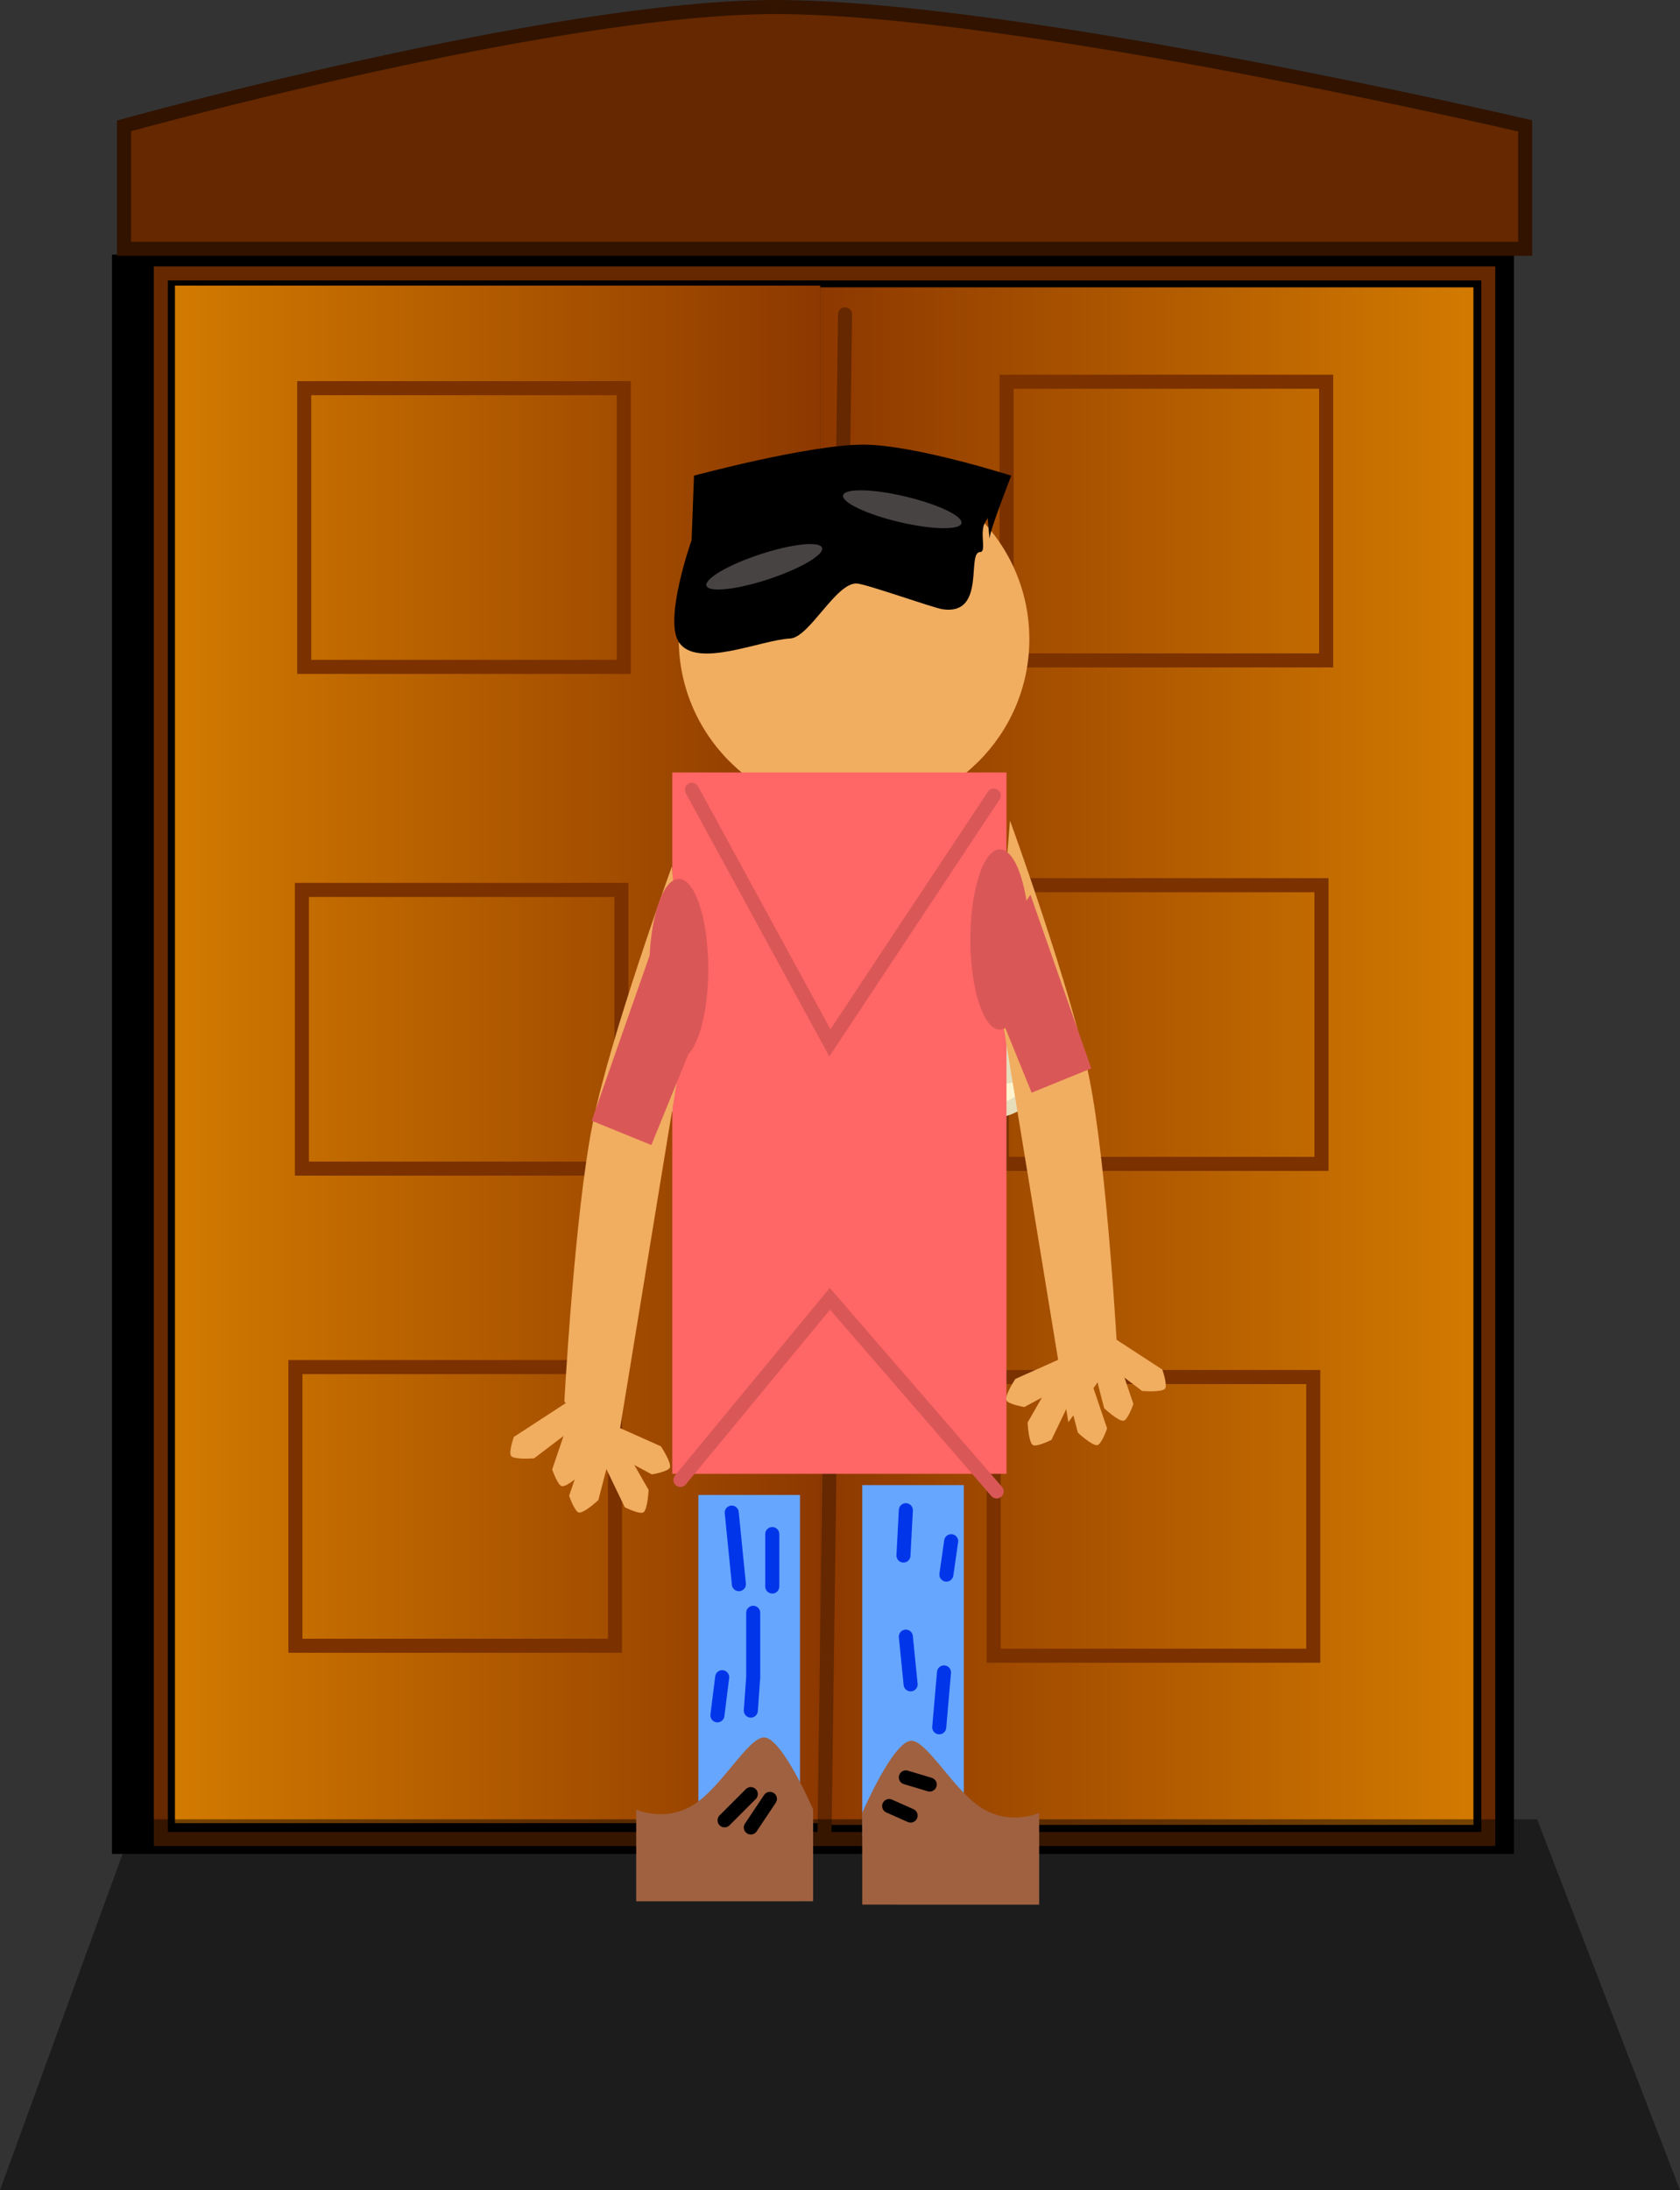<svg version="1.1" xmlns="http://www.w3.org/2000/svg" xmlns:xlink="http://www.w3.org/1999/xlink" width="59.841" height="77.989" viewBox="0,0,59.841,77.989"><rect x="0" y="0" width="59.841" height="77.989" fill="#333333" stroke="none"/><defs><linearGradient x1="216.311" y1="178.425" x2="239.296" y2="178.425" gradientUnits="userSpaceOnUse" id="color-1"><stop offset="0" stop-color="#d27a00"></stop><stop offset="1" stop-color="#8d3800"></stop></linearGradient><linearGradient x1="239.286" y1="178.487" x2="262.562" y2="178.487" gradientUnits="userSpaceOnUse" id="color-2"><stop offset="0" stop-color="#8d3800"></stop><stop offset="1" stop-color="#d27a00"></stop></linearGradient></defs><g transform="translate(-210.079,-140.88)"><g data-paper-data="{&quot;isPaintingLayer&quot;:true}" fill-rule="nonzero" stroke-width="0.5" stroke-linejoin="miter" stroke-miterlimit="10" stroke-dasharray="" stroke-dashoffset="0" style="mix-blend-mode: normal"><path d="M214.069,206.899v-56.953h49.937v56.953z" fill="#000000" stroke="none" stroke-linecap="butt"></path><path d="M216.311,205.801v-54.751h22.984v54.751z" fill="url(#color-1)" stroke="none" stroke-linecap="butt"></path><path d="M239.286,205.863v-54.751h23.276v54.751z" fill="url(#color-2)" stroke="none" stroke-linecap="butt"></path><path d="M215.807,206.366v-55.749c0,0 13.504,0 20.869,0c8.287,0 26.415,0 26.415,0v55.749z" fill="none" stroke="#652800" stroke-linecap="butt"></path><path d="M240.179,152.076l-0.73,53.998" fill="none" stroke="#652800" stroke-linecap="round"></path><path d="M220.915,164.627v-9.924h11.383v9.924z" fill="none" stroke="#7b3100" stroke-linecap="butt"></path><path d="M220.832,182.494v-9.924h11.383v9.924z" fill="none" stroke="#7b3100" stroke-linecap="butt"></path><path d="M220.602,199.485v-9.924h11.383v9.924z" fill="none" stroke="#7b3100" stroke-linecap="butt"></path><path d="M245.474,199.839v-9.924h11.383v9.924z" fill="none" stroke="#7b3100" stroke-linecap="butt"></path><path d="M245.766,182.326v-9.924h11.383v9.924z" fill="none" stroke="#7b3100" stroke-linecap="butt"></path><path d="M245.933,164.397v-9.924h11.383v9.924z" fill="none" stroke="#7b3100" stroke-linecap="butt"></path><path d="M214.494,149.741v-4.378c0,0 15.226,-4.232 23.204,-4.232c8.61,0 26.707,4.232 26.707,4.232v4.378z" fill="#652800" stroke="#311300" stroke-linecap="butt"></path><g stroke-linecap="butt"><path d="M244.838,180.412c-1.121,-0.271 -1.789,-1.489 -1.491,-2.723c0.298,-1.233 1.448,-2.014 2.569,-1.743c1.121,0.271 1.789,1.489 1.491,2.723c-0.298,1.233 -1.448,2.014 -2.569,1.743z" fill="#fff4ce" stroke="#e6ddbb"></path><path d="M245.563,179.182c-0.696,-0.168 -1.111,-0.925 -0.926,-1.691c0.185,-0.766 0.899,-1.251 1.596,-1.083c0.696,0.168 1.111,0.925 0.926,1.691c-0.185,0.766 -0.899,1.251 -1.596,1.083z" fill="#e6ddbb" stroke="#e6ddbb"></path><path d="M241.5,178.448l1.643,-0.624l0.624,1.643l-1.643,0.624z" fill="#e6ddbb" stroke="none"></path><path d="M242.856,180.428c-0.58,0.807 -1.031,-0.102 -1.235,-0.523c-0.318,-0.657 -0.259,-1.311 0.001,-1.915l-0.058,-0.014l0.082,-0.342v0c0.039,-0.163 0.203,-0.263 0.366,-0.224c0.118,0.028 0.203,0.122 0.226,0.233l0.087,0.377l-0.012,0.003l0.018,0.03c0,0.033 0.001,0.066 0.001,0.099c0.042,0.035 0.074,0.081 0.092,0.132c0.053,0.056 0.084,0.132 0.082,0.212l0.003,0.34c0.035,0.217 0.441,1.461 0.346,1.592z" fill="#fff4ce" stroke="none"></path></g><g data-paper-data="{&quot;index&quot;:null}" stroke-linecap="butt"><path d="M232.946,178.669c-0.298,-1.233 0.37,-2.452 1.491,-2.723c1.121,-0.271 2.271,0.51 2.569,1.743c0.298,1.233 -0.37,2.452 -1.491,2.723c-1.121,0.271 -2.271,-0.51 -2.569,-1.743z" fill="#fff4ce" stroke="#e6ddbb"></path><path d="M233.194,178.1c-0.185,-0.766 0.23,-1.523 0.926,-1.691c0.696,-0.168 1.411,0.317 1.596,1.083c0.185,0.766 -0.23,1.523 -0.926,1.691c-0.696,0.168 -1.411,-0.317 -1.596,-1.083z" fill="#e6ddbb" stroke="#e6ddbb"></path><path d="M238.228,180.091l-1.643,-0.624l0.624,-1.643l1.643,0.624z" fill="#e6ddbb" stroke="none"></path><path d="M237.497,180.428c-0.095,-0.132 0.311,-1.375 0.346,-1.592l0.003,-0.34c-0.001,-0.08 0.03,-0.155 0.082,-0.212c0.018,-0.051 0.05,-0.097 0.092,-0.132c0,-0.033 0.001,-0.066 0.001,-0.099l0.018,-0.03l-0.012,-0.003l0.087,-0.377c0.023,-0.111 0.108,-0.205 0.226,-0.233c0.163,-0.039 0.327,0.061 0.366,0.224v0l0.082,0.342l-0.058,0.014c0.26,0.605 0.319,1.258 0.001,1.915c-0.204,0.421 -0.655,1.33 -1.235,0.523z" fill="#fff4ce" stroke="none"></path></g><path d="M210.079,218.87l4.815,-13.206h49.937l5.09,13.206z" fill-opacity="0.452" fill="#000000" stroke="none" stroke-linecap="butt"></path><path d="M240.5,157.456c3.448,0 6.244,2.769 6.244,6.185c0,3.416 -2.795,6.185 -6.244,6.185c-3.448,0 -6.244,-2.769 -6.244,-6.185c0,-3.416 2.795,-6.185 6.244,-6.185z" data-paper-data="{&quot;index&quot;:null}" fill="#f1ad60" stroke="none" stroke-linecap="butt"></path><path d="M234.025,193.362v-24.974h11.904v24.974z" data-paper-data="{&quot;index&quot;:null}" fill="#ff6666" stroke="none" stroke-linecap="butt"></path><path d="M240.792,206.251v-12.487h3.618v12.487z" data-paper-data="{&quot;index&quot;:null}" fill="#66a6ff" stroke="none" stroke-linecap="butt"></path><path d="M234.957,206.602v-12.487h3.618v12.487z" data-paper-data="{&quot;index&quot;:null}" fill="#66a6ff" stroke="none" stroke-linecap="butt"></path><path d="M240.792,208.702v-3.268c0,0 1.103,-2.567 1.751,-2.567c0.554,0 1.516,1.764 2.484,2.383c1.039,0.664 2.067,0.185 2.067,0.185v3.268z" data-paper-data="{&quot;index&quot;:null}" fill="#a06140" stroke="none" stroke-linecap="butt"></path><path d="M232.74,208.585v-3.268c0,0 1.028,0.479 2.067,-0.185c0.968,-0.618 1.93,-2.383 2.484,-2.383c0.647,0 1.751,2.567 1.751,2.567v3.268z" data-paper-data="{&quot;index&quot;:null}" fill="#a06140" stroke="none" stroke-linecap="butt"></path><path d="M248.133,191.524l-2.548,-15.55l0.469,-5.877c0,0 2.19,6.012 2.824,9.166c0.643,3.196 1.007,9.884 1.007,9.884z" data-paper-data="{&quot;index&quot;:null}" fill="#f1ad60" stroke="none" stroke-linecap="butt"></path><path d="M230.181,190.782c0,0 0.365,-6.689 1.007,-9.884c0.634,-3.154 2.824,-9.166 2.824,-9.166l0.469,5.877l-2.548,15.55z" data-paper-data="{&quot;index&quot;:null}" fill="#f1ad60" stroke="none" stroke-linecap="butt"></path><path d="M245.693,171.124c0.58,0 1.05,1.437 1.05,3.209c0,1.772 -0.47,3.209 -1.05,3.209c-0.58,0 -1.05,-1.437 -1.05,-3.209c0,-1.772 0.47,-3.209 1.05,-3.209z" data-paper-data="{&quot;index&quot;:null}" fill="#da5757" stroke="none" stroke-linecap="butt"></path><path d="M234.257,172.175c0.58,0 1.05,1.437 1.05,3.209c0,1.772 -0.47,3.209 -1.05,3.209c-0.58,0 -1.05,-1.437 -1.05,-3.209c0,-1.772 0.47,-3.209 1.05,-3.209z" data-paper-data="{&quot;index&quot;:null}" fill="#da5757" stroke="none" stroke-linecap="butt"></path><path d="M245.177,159.47c-0.229,0.345 0.057,1.067 -0.184,1.067c-0.498,0 0.225,2.263 -1.334,2.039c-0.341,-0.049 -2.731,-0.904 -3.064,-0.918c-0.743,-0.032 -1.686,1.925 -2.372,1.959c-1.058,0.053 -3.323,1.085 -3.961,0.134c-0.549,-0.819 0.452,-3.639 0.452,-3.639l0.085,-2.294c0,0 4.089,-1.104 6.032,-1.104c1.815,0 5.267,1.104 5.267,1.104c0,0 -0.765,1.961 -0.765,2.209c0,0.233 -0.085,-0.85 -0.085,-0.85c0,0 0.119,0.007 -0.071,0.293z" data-paper-data="{&quot;index&quot;:null}" fill="#000000" stroke="none" stroke-linecap="butt"></path><path d="M242.325,158.56c1.164,0.275 2.06,0.702 2.001,0.953c-0.059,0.251 -1.051,0.232 -2.216,-0.044c-1.164,-0.275 -2.06,-0.702 -2.001,-0.953c0.059,-0.251 1.051,-0.232 2.216,0.044z" data-paper-data="{&quot;index&quot;:null}" fill="#484343" stroke="none" stroke-linecap="butt"></path><path d="M243.959,195.762l-0.17,1.189" data-paper-data="{&quot;index&quot;:null}" fill="none" stroke="#0035ea" stroke-linecap="round"></path><path d="M242.345,199.16l0.17,1.699" data-paper-data="{&quot;index&quot;:null}" fill="none" stroke="#0035ea" stroke-linecap="round"></path><path d="M243.704,200.434l-0.17,1.954" data-paper-data="{&quot;index&quot;:null}" fill="none" stroke="#0035ea" stroke-linecap="round"></path><path d="M236.908,198.311v2.294l-0.085,1.189" data-paper-data="{&quot;index&quot;:null}" fill="none" stroke="#0035ea" stroke-linecap="round"></path><path d="M236.143,194.743l0.255,2.549" data-paper-data="{&quot;index&quot;:null}" fill="none" stroke="#0035ea" stroke-linecap="round"></path><path d="M237.587,195.507v1.869" data-paper-data="{&quot;index&quot;:null}" fill="none" stroke="#0035ea" stroke-linecap="round"></path><path d="M235.633,201.963l0.17,-1.359" data-paper-data="{&quot;index&quot;:null}" fill="none" stroke="#0035ea" stroke-linecap="round"></path><path d="M242.26,196.272l0.085,-1.614" data-paper-data="{&quot;index&quot;:null}" fill="none" stroke="#0035ea" stroke-linecap="round"></path><path d="M242.345,204.172l0.85,0.255" data-paper-data="{&quot;index&quot;:null}" fill="none" stroke="#000000" stroke-linecap="round"></path><path d="M241.75,205.192l0.765,0.34" data-paper-data="{&quot;index&quot;:null}" fill="none" stroke="#000000" stroke-linecap="round"></path><path d="M236.823,205.956l0.68,-1.019" data-paper-data="{&quot;index&quot;:null}" fill="none" stroke="#000000" stroke-linecap="round"></path><path d="M235.888,205.701l0.934,-0.934" data-paper-data="{&quot;index&quot;:null}" fill="none" stroke="#000000" stroke-linecap="round"></path><path d="M246.826,179.79l-1.827,-4.484l1.784,-2.564l2.167,6.183z" data-paper-data="{&quot;index&quot;:null}" fill="#da5757" stroke="none" stroke-linecap="butt"></path><path d="M231.156,180.789l2.167,-6.183l1.784,2.564l-1.827,4.484z" data-paper-data="{&quot;index&quot;:null}" fill="#da5757" stroke="none" stroke-linecap="butt"></path><path d="M249.513,191.746c0,0 -0.197,0.572 -0.35,0.595c-0.187,0.027 -0.69,-0.443 -0.69,-0.443l-0.588,-2.26l0.84,-0.219l0.789,2.327z" data-paper-data="{&quot;index&quot;:null}" fill="#f1ad60" stroke="none" stroke-linecap="butt"></path><path d="M250.45,190.876c0,0 -0.197,0.572 -0.35,0.595c-0.187,0.027 -0.69,-0.443 -0.69,-0.443l-0.588,-2.26l0.84,-0.219l0.789,2.327z" data-paper-data="{&quot;index&quot;:null}" fill="#f1ad60" stroke="none" stroke-linecap="butt"></path><path d="M251.575,190.333c-0.13,0.137 -0.816,0.079 -0.816,0.079l-1.861,-1.412l0.524,-0.691l2.059,1.341c0,0 0.199,0.572 0.093,0.684z" data-paper-data="{&quot;index&quot;:null}" fill="#f1ad60" stroke="none" stroke-linecap="butt"></path><path d="M247.531,192.154c0,0 -0.541,0.271 -0.666,0.18c-0.153,-0.111 -0.183,-0.799 -0.183,-0.799l1.161,-2.027l0.753,0.431l-1.065,2.215z" data-paper-data="{&quot;index&quot;:null}" fill="#f1ad60" stroke="none" stroke-linecap="butt"></path><path d="M246.567,190.984c0,0 -0.597,-0.1 -0.644,-0.247c-0.058,-0.18 0.323,-0.754 0.323,-0.754l2.132,-0.953l0.354,0.792l-2.165,1.161z" data-paper-data="{&quot;index&quot;:null}" fill="#f1ad60" stroke="none" stroke-linecap="butt"></path><path d="M230.351,194.146l0.789,-2.327l0.84,0.219l-0.588,2.26c0,0 -0.503,0.47 -0.69,0.443c-0.153,-0.022 -0.35,-0.595 -0.35,-0.595z" data-paper-data="{&quot;index&quot;:null}" fill="#f1ad60" stroke="none" stroke-linecap="butt"></path><path d="M230.097,193.803c-0.153,-0.022 -0.35,-0.595 -0.35,-0.595l0.789,-2.327l0.84,0.219l-0.588,2.26c0,0 -0.503,0.47 -0.69,0.443z" data-paper-data="{&quot;index&quot;:null}" fill="#f1ad60" stroke="none" stroke-linecap="butt"></path><path d="M228.382,192.048l2.059,-1.341l0.524,0.691l-1.861,1.412c0,0 -0.686,0.058 -0.816,-0.079c-0.106,-0.112 0.093,-0.684 0.093,-0.684z" data-paper-data="{&quot;index&quot;:null}" fill="#f1ad60" stroke="none" stroke-linecap="butt"></path><path d="M232.999,194.733c-0.125,0.091 -0.666,-0.18 -0.666,-0.18l-1.065,-2.214l0.753,-0.431l1.161,2.027c0,0 -0.031,0.688 -0.183,0.799z" data-paper-data="{&quot;index&quot;:null}" fill="#f1ad60" stroke="none" stroke-linecap="butt"></path><path d="M233.942,193.136c-0.047,0.147 -0.644,0.247 -0.644,0.247l-2.165,-1.161l0.354,-0.792l2.133,0.953c0,0 0.381,0.574 0.323,0.754z" data-paper-data="{&quot;index&quot;:null}" fill="#f1ad60" stroke="none" stroke-linecap="butt"></path><path d="M237.156,160.619c1.137,-0.374 2.123,-0.478 2.204,-0.232c0.081,0.245 -0.776,0.747 -1.912,1.12c-1.137,0.374 -2.123,0.478 -2.204,0.232c-0.081,-0.245 0.776,-0.747 1.912,-1.12z" data-paper-data="{&quot;index&quot;:null}" fill="#484343" stroke="none" stroke-linecap="butt"></path><path d="M245.476,169.21l-5.836,8.806l-4.915,-9.011" fill="none" stroke="#da5757" stroke-linecap="round"></path><path d="M234.315,193.58l5.325,-6.451l5.939,6.86" fill="none" stroke="#da5757" stroke-linecap="round"></path></g></g></svg>